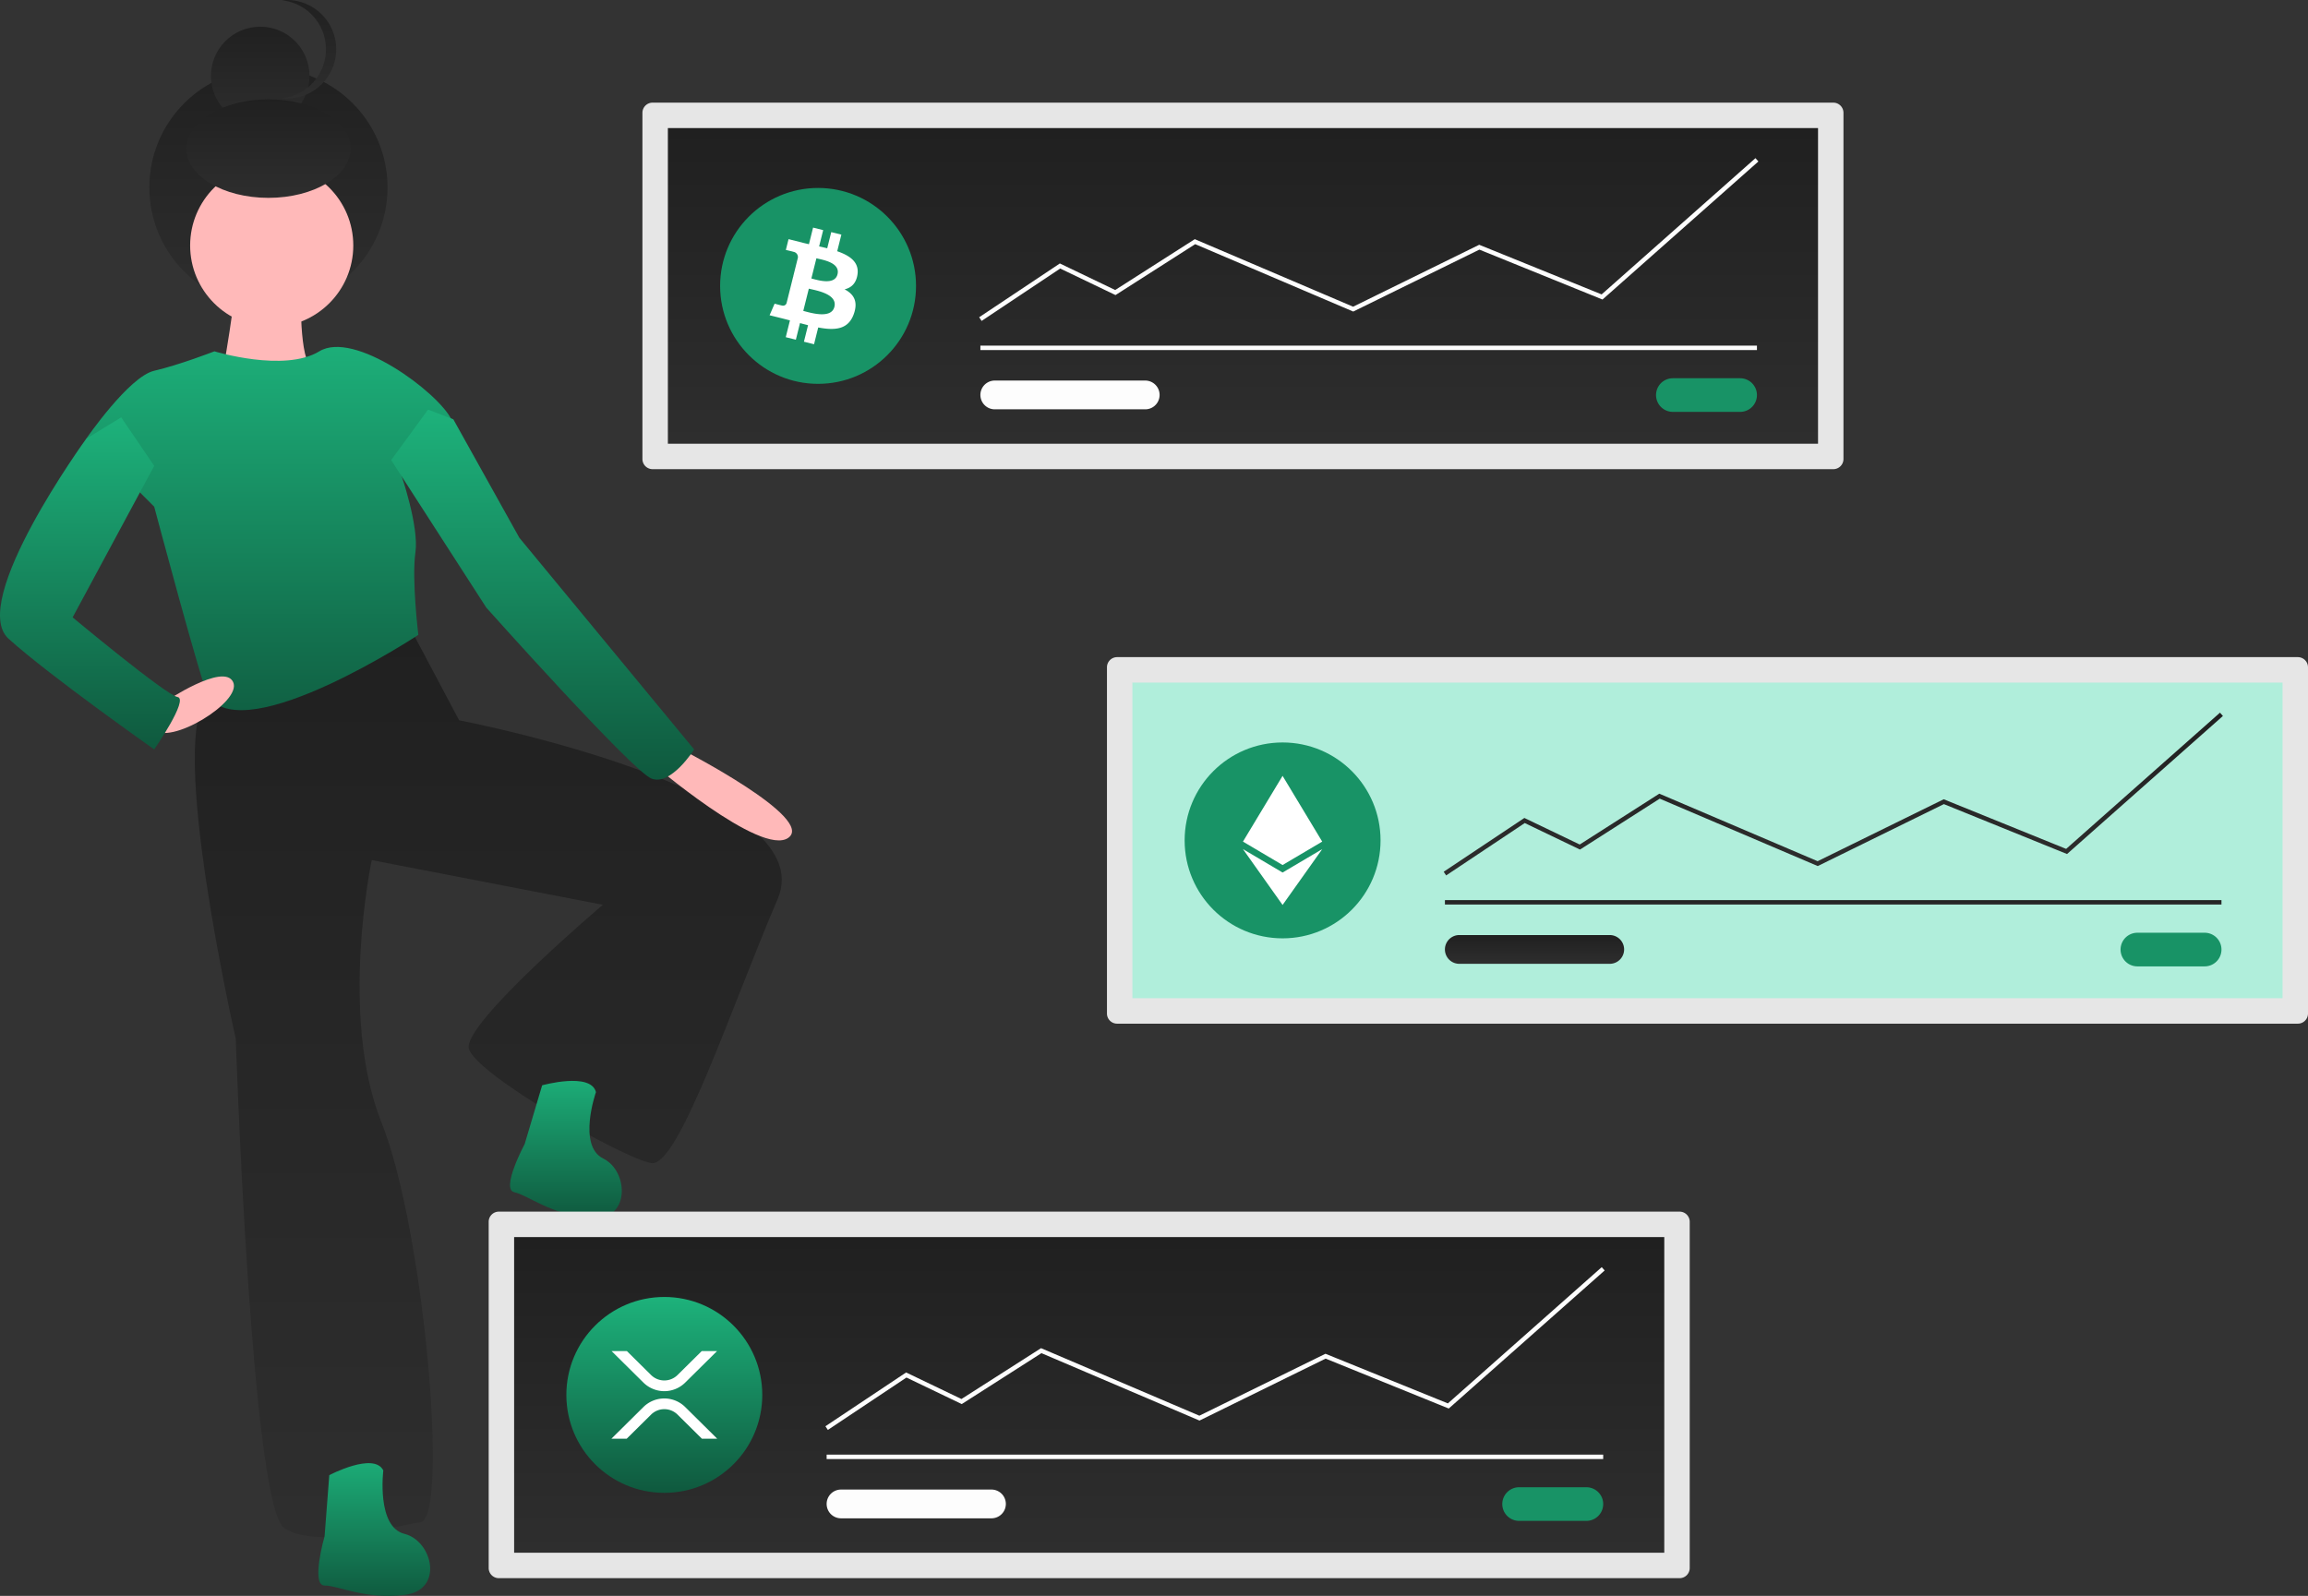 <svg xmlns="http://www.w3.org/2000/svg" xmlns:xlink="http://www.w3.org/1999/xlink" width="974.756" height="674.095" viewBox="0 0 974.756 674.095"><rect x="0" y="0" width="974.756" height="674.095" fill="#333333" stroke="none"/><defs><linearGradient id="linear-gradient" x1=".5" x2=".5" y2="1" gradientUnits="objectBoundingBox"><stop offset="0" stop-color="#202020"/><stop offset="1" stop-color="#2e2e2e"/></linearGradient><linearGradient id="linear-gradient-2" x1=".5" x2=".5" y2="1" gradientUnits="objectBoundingBox"><stop offset="0" stop-color="#1db27b"/><stop offset="1" stop-color="#0f593e"/></linearGradient></defs><g id="blockchain" transform="translate(0 0)"><path id="Path_36451" fill="url(#linear-gradient)" d="M200.719,407.361C182.673,422.126,212.2,551.729,212.2,551.729s6.562,197.686,20.507,206.709,45.115-.82,57.419-2.461S291.769,632.116,273.723,587s-4.1-110.737-4.1-110.737l97.612,18.866s-59.06,50.037-56.6,60.7,65.622,46.755,77.106,48.4,33.631-65.622,53.318-111.557S306.534,417.2,306.534,417.2l-21.327-40.193S218.765,392.6,200.719,407.361Z" data-name="Path 36451" transform="translate(-112.622 -112.953)"/><path id="Path_36452" fill="url(#linear-gradient-2)" d="M249.71,761.841s-5.952,20.833,0,20.833,16.865,5.952,33.73,3.968,11.9-22.817,0-25.794-8.928-26.786-8.928-26.786c-3.968-7.936-22.817,1.984-22.817,1.984Z" data-name="Path 36452" transform="translate(-112.622 -112.953)"/><path id="Path_36453" fill="url(#linear-gradient-2)" d="M334.216,596.174S324,615.283,329.823,616.539s15.23,9.375,32.135,10.992,16.449-19.794,5.439-25.214-3.079-28.066-3.079-28.066c-2.205-8.595-22.723-2.872-22.723-2.872Z" data-name="Path 36453" transform="translate(-112.622 -112.953)"/><path id="Path_36454" fill="#ffb9b9" d="M211.793,229.772c1.641,3.281-5.742,44.295-5.742,44.295l6.562,11.484s37.733-14.765,31.991-17.226-4.922-32.811-4.922-32.811S210.152,226.491,211.793,229.772Z" data-name="Path 36454" transform="translate(-112.622 -112.953)"/><circle id="Ellipse_640" cx="50.294" cy="50.294" r="50.294" fill="url(#linear-gradient)" data-name="Ellipse 640" transform="translate(63.079 28.874)"/><circle id="Ellipse_641" cx="20.811" cy="20.811" r="20.811" fill="url(#linear-gradient)" data-name="Ellipse 641" transform="translate(89.093 11.273)"/><path id="Path_36455" fill="url(#linear-gradient)" d="M231.631,154.463a21.051,21.051,0,0,0,2.168.113,20.811,20.811,0,0,0,0-41.623,21.042,21.042,0,0,0-2.168.113,20.812,20.812,0,0,1,0,41.4Z" data-name="Path 36455" transform="translate(-112.622 -112.953)"/><circle id="Ellipse_642" cx="34.451" cy="34.451" r="34.451" fill="#ffb9b9" data-name="Ellipse 642" transform="translate(80.305 69.244)"/><path id="Path_36456" fill="url(#linear-gradient-2)" d="M177.751,269.555c-10.664,2.461-28.71,28.71-28.71,28.71l28.71,28.71s20.507,77.106,22.968,80.387c16.122,21.5,88.589-26.249,88.589-26.249s-2.871-23.378-1.23-34.862c1.578-11.045-6.152-33.221-6.152-33.221s27.069-11.484,21.327-22.968-41.014-37.732-55.779-28.71-44.295,0-44.295,0S188.415,267.094,177.751,269.555Z" data-name="Path 36456" transform="translate(-112.622 -112.953)"/><path id="Path_36457" fill="#ffb9b9" d="M387.331,434.84s46.755,40.193,58.239,31.991-44.295-36.912-44.295-36.912Z" data-name="Path 36457" transform="translate(-112.622 -112.953)"/><path id="Path_36458" fill="#ffb9b9" d="M177.341,420.895c6.562,7.382,37.733-11.484,33.736-19.862s-28.815,8.378-28.815,8.378S170.779,413.513,177.341,420.895Z" data-name="Path 36458" transform="translate(-112.622 -112.953)"/><path id="Path_36459" fill="url(#linear-gradient-2)" d="M177.751,309.748,143.3,373.729s39.373,32.811,44.295,33.631-9.843,22.147-9.843,22.147-44.295-31.17-61.52-46.755,32.811-84.488,32.811-84.488l14.765-9.023Z" data-name="Path 36459" transform="translate(-112.622 -112.953)"/><path id="Path_36460" fill="url(#linear-gradient-2)" d="M277.825,307.288l40.193,62.34s61.52,68.9,69.723,72.184,18.046-12.3,18.046-12.3L331.963,340.1l-27.889-50.037-10.664-4.1Z" data-name="Path 36460" transform="translate(-112.622 -112.953)"/><ellipse id="Ellipse_643" cx="34.686" cy="20.811" fill="url(#linear-gradient)" data-name="Ellipse 643" rx="34.686" ry="20.811" transform="translate(78.688 41.951)"/><path id="Path_36461" fill="#e6e6e6" d="M323.3,624.742a4.293,4.293,0,0,0-4.288,4.288V775.274a4.293,4.293,0,0,0,4.288,4.288H821.968a4.293,4.293,0,0,0,4.288-4.288V629.03a4.293,4.293,0,0,0-4.288-4.288Z" data-name="Path 36461" transform="translate(-112.622 -112.953)"/><path id="Path_36462" fill="url(#linear-gradient)" d="M329.757,768.817H815.51V635.487H329.757Z" data-name="Path 36462" transform="translate(-112.622 -112.953)"/><path id="Path_36463" fill="#189366" d="M754.2,741.157a7.1,7.1,0,1,0,0,14.205h28.411a7.1,7.1,0,0,0,0-14.205Z" data-name="Path 36463" transform="translate(-112.622 -112.953)"/><rect id="Rectangle_13657" width="327.965" height="1.869" fill="#fdfdfd" data-name="Rectangle 13657" transform="translate(349.122 614.428)"/><circle id="Ellipse_644" cx="41.369" cy="41.369" r="41.369" fill="url(#linear-gradient-2)" data-name="Ellipse 644" transform="translate(239.198 547.831)"/><path id="Path_36464" fill="#fdfdfd" d="M349.64,603.993l-1.036-1.555,34.08-22.721,23.37,11.218,33.615-21.476,66.868,28.524,53.25-26.158,51.708,20.963,64.973-57.547,1.239,1.4-65.84,58.316L559.86,573.871l-53.269,26.167-66.748-28.473-33.659,21.506-23.349-11.207Z" data-name="Path 36464"/><path id="Path_36465" fill="#fdfdfd" d="M467.818,742.134a6.073,6.073,0,1,0,0,12.147h63.537a6.073,6.073,0,0,0,0-12.147Z" data-name="Path 36465" transform="translate(-112.622 -112.953)"/><path id="Path_36466" fill="#fff" d="M408.989,683.645h6.464L402,696.956a12.558,12.558,0,0,1-17.631,0l-13.449-13.311h6.464L387.6,693.757a7.954,7.954,0,0,0,11.167,0ZM377.3,720.659h-6.464l13.533-13.393a12.558,12.558,0,0,1,17.631,0l13.533,13.393h-6.464l-10.3-10.194a7.954,7.954,0,0,0-11.167,0Z" data-name="Path 36466" transform="translate(-112.622 -112.953)"/><path id="Path_36467" fill="#e6e6e6" d="M388.234,156.307a4.293,4.293,0,0,0-4.288,4.288V306.839a4.293,4.293,0,0,0,4.288,4.288H886.9a4.293,4.293,0,0,0,4.288-4.288V160.6a4.293,4.293,0,0,0-4.288-4.288Z" data-name="Path 36467" transform="translate(-112.622 -112.953)"/><path id="Path_36468" fill="url(#linear-gradient)" d="M394.692,300.382H880.446V167.052H394.692Z" data-name="Path 36468" transform="translate(-112.622 -112.953)"/><path id="Path_36469" fill="#189366" d="M819.132,272.722a7.1,7.1,0,0,0,0,14.205h28.411a7.1,7.1,0,1,0,0-14.205Z" data-name="Path 36469" transform="translate(-112.622 -112.953)"/><rect id="Rectangle_13658" width="327.965" height="1.869" fill="#fdfdfd" data-name="Rectangle 13658" transform="translate(414.057 145.993)"/><circle id="Ellipse_645" cx="41.369" cy="41.369" r="41.369" fill="#189366" data-name="Ellipse 645" transform="translate(304.133 79.395)"/><path id="Path_36470" fill="#fdfdfd" d="M414.575,135.557,413.539,134l34.08-22.72,23.37,11.218L504.6,101.024l.454.193,66.414,28.331,53.25-26.158,51.708,20.963L741.4,66.805l1.239,1.4L676.8,126.52l-52.007-21.084L571.527,131.6,504.779,103.13l-33.66,21.505L447.77,113.427Z" data-name="Path 36470"/><path id="Path_36471" fill="#fdfdfd" d="M532.753,273.7a6.073,6.073,0,0,0,0,12.147H596.29a6.073,6.073,0,0,0,0-12.147Z" data-name="Path 36471" transform="translate(-112.622 -112.953)"/><path id="Path_36472" fill="#fff" d="M474.769,228.888c.773-5.177-3.168-7.96-8.558-9.816l1.748-7.013L463.689,211l-1.7,6.828c-1.121-.28-2.274-.543-3.419-.8l1.714-6.873-4.266-1.064-1.75,7.01c-.929-.212-1.841-.421-2.726-.641l0-.022-5.887-1.47-1.136,4.559s3.167.726,3.1.771a2.27,2.27,0,0,1,1.989,2.483l-1.991,7.989a3.538,3.538,0,0,1,.444.142l-.45-.112-2.793,11.191A1.554,1.554,0,0,1,442.866,242c.043.062-3.1-.774-3.1-.774l-2.119,4.888,5.556,1.385c1.033.259,2.046.53,3.042.785l-1.767,7.094,4.264,1.064,1.751-7.018c1.164.316,2.294.608,3.4.883l-1.743,6.985,4.269,1.064,1.767-7.08c7.279,1.378,12.754.822,15.055-5.76,1.857-5.3-.091-8.359-3.921-10.354,2.789-.646,4.89-2.48,5.45-6.27Zm-9.754,13.677c-1.32,5.3-10.244,2.436-13.139,1.717l2.344-9.4c2.894.722,12.171,2.152,10.8,7.68Zm1.319-13.753c-1.2,4.822-8.632,2.372-11.043,1.771l2.125-8.523c2.411.6,10.173,1.722,8.918,6.752Z" data-name="Path 36472" transform="translate(-112.622 -112.953)"/><path id="Path_36473" fill="#e6e6e6" d="M584.421,390.524a4.293,4.293,0,0,0-4.288,4.288V541.057a4.293,4.293,0,0,0,4.288,4.288H1083.09a4.293,4.293,0,0,0,4.288-4.288V394.812a4.293,4.293,0,0,0-4.288-4.288Z" data-name="Path 36473" transform="translate(-112.622 -112.953)"/><path id="Path_36474" fill="#b0eedb" d="M590.878,534.6h485.754V401.27H590.878Z" data-name="Path 36474" transform="translate(-112.622 -112.953)"/><path id="Path_36475" fill="#189366" d="M1015.32,506.94a7.1,7.1,0,1,0,0,14.205h28.411a7.1,7.1,0,1,0,0-14.205H1015.32Z" data-name="Path 36475" transform="translate(-112.622 -112.953)"/><rect id="Rectangle_13659" width="327.965" height="1.869" fill="url(#linear-gradient)" data-name="Rectangle 13659" transform="translate(610.244 380.21)"/><circle id="Ellipse_646" cx="41.369" cy="41.369" r="41.369" fill="#189366" data-name="Ellipse 646" transform="translate(500.32 313.613)"/><path id="Path_36476" fill="url(#linear-gradient)" d="M610.762,369.775l-1.037-1.555L643.8,345.5l23.371,11.218,33.614-21.476.455.193,66.413,28.331,53.251-26.158,51.708,20.962,64.973-57.547,1.239,1.4-65.84,58.315-52.007-21.084-53.269,26.167-66.747-28.473L667.3,358.853l-23.348-11.207Z" data-name="Path 36476"/><path id="Path_36477" fill="url(#linear-gradient)" d="M728.939,507.917a6.073,6.073,0,0,0,0,12.147h63.537a6.073,6.073,0,0,0,0-12.147Z" data-name="Path 36477" transform="translate(-112.622 -112.953)"/><path id="Path_36478" fill="#fff" d="M541.684,382.247l16.747-23.585-16.747,9.888h0l-16.737-9.888,16.736,23.585h0Z" data-name="Path 36478"/><path id="Path_36479" fill="#fff" d="M541.683,365.381h0l16.737-9.893-16.737-27.771h0l-16.736,27.771Z" data-name="Path 36479"/></g></svg>
